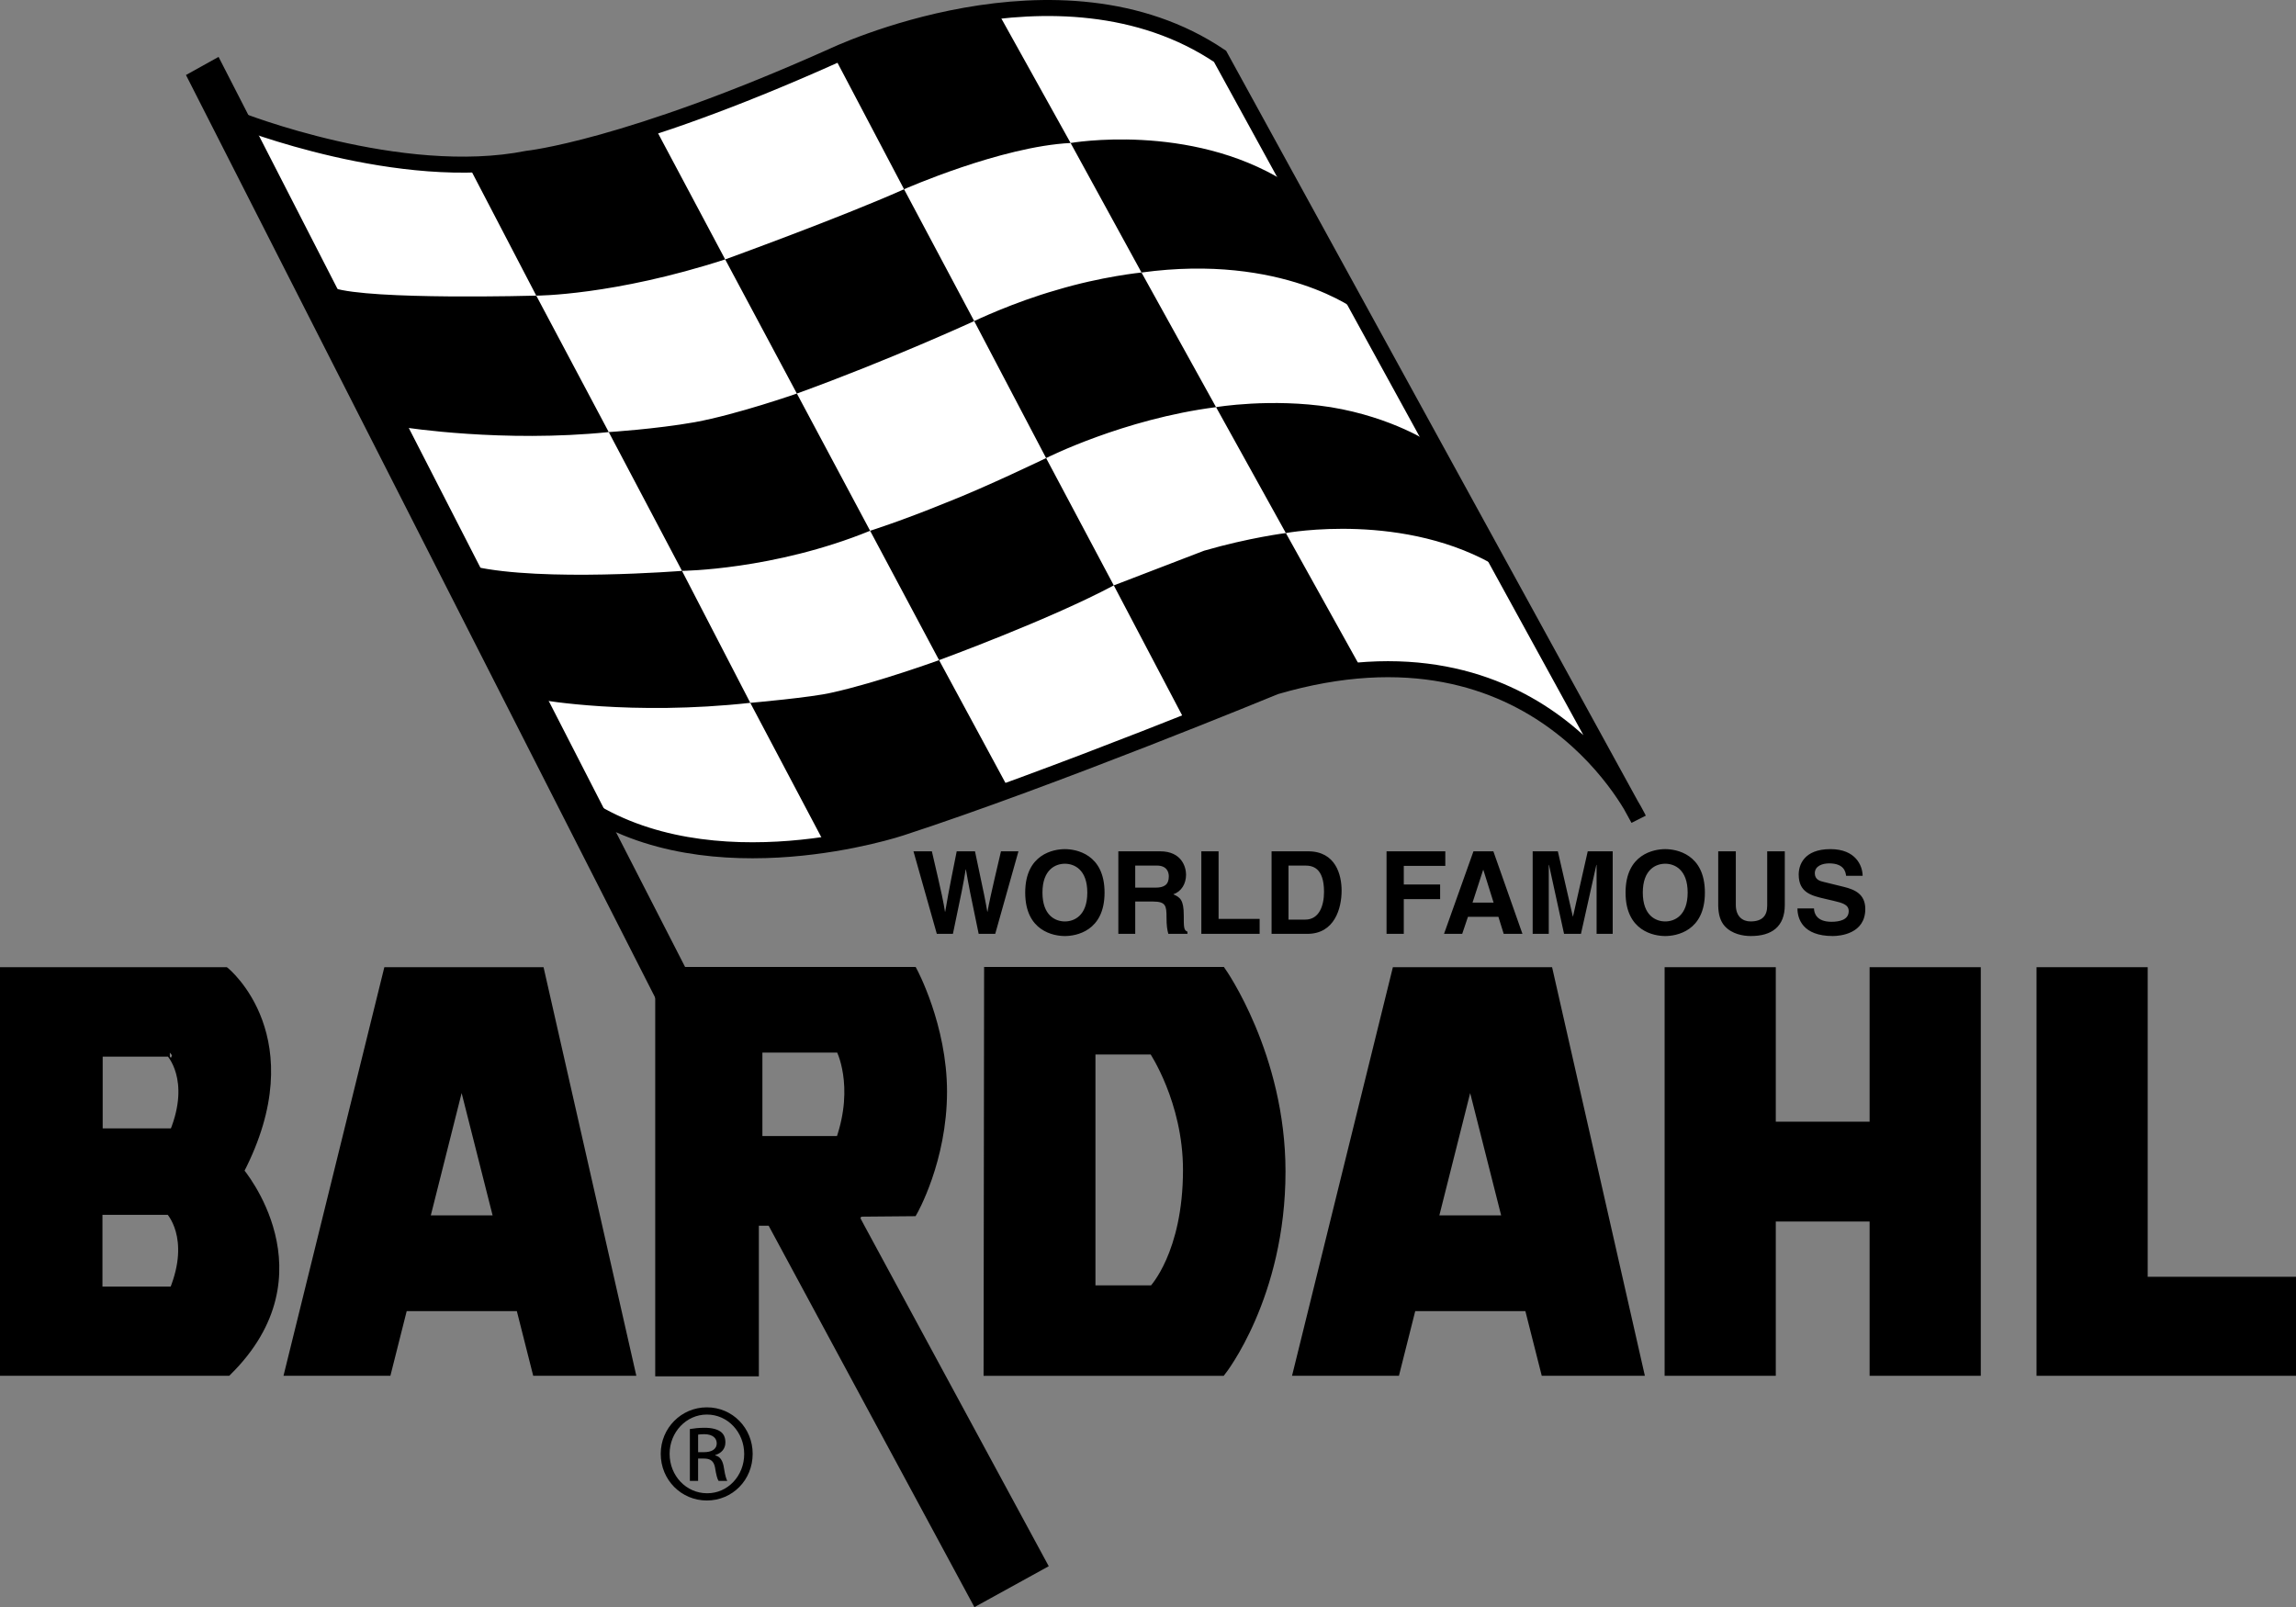 <svg xmlns="http://www.w3.org/2000/svg" viewBox="0 0 286.702 200.713"><rect x="0" y="0" width="286.702" height="200.713" fill="#808080" stroke="none"/><path fill="#fff" stroke="#000" stroke-width="2" d="M29.735 14.952s20.268 8.037 36.122 4.874c0 0 12.287-1.252 38.078-12.792 0 0 28.275-13.575 48.411 0l52.257 95.249s-12.121-26.286-45.347-16.546c0 0-27.813 11.472-46.753 17.641 0 0-23.725 7.954-39.787-2.904l-42.981-85.522z"/><path d="M88.285 175.757c3.173 0 5.701 2.579 5.701 5.804 0 3.276-2.528 5.83-5.727 5.83-3.173 0-5.753-2.554-5.753-5.83 0-3.225 2.58-5.804 5.753-5.804h.026zm-.026.901c-2.554 0-4.644 2.193-4.644 4.902 0 2.759 2.09 4.926 4.669 4.926 2.58.027 4.644-2.167 4.644-4.899 0-2.735-2.064-4.929-4.644-4.929h-.025zm-1.084 8.281h-1.031v-6.474c.542-.079 1.058-.156 1.831-.156.98 0 1.625.207 2.012.49s.593.723.593 1.342c0 .851-.568 1.367-1.264 1.573v.052c.567.104.955.619 1.083 1.573.155 1.007.31 1.394.412 1.6h-1.083c-.154-.206-.31-.799-.438-1.65-.154-.825-.568-1.135-1.393-1.135h-.723v2.785zm0-3.585h.749c.852 0 1.573-.309 1.573-1.109 0-.567-.413-1.135-1.573-1.135-.335 0-.567.027-.749.053v2.191z"/><polygon fill-rule="evenodd" clip-rule="evenodd" points="27.292,7.105 23.222,9.367 83.621,128.146 87.014,123.621"/><path d="M114.064 106.316h2.298c1.321 5.643 1.45 6.361 1.637 7.538h.029c.187-1.076.344-2.125 1.436-7.538h2.283c1.206 5.657 1.307 6.203 1.536 7.538h.029c.172-.977.345-1.866 1.68-7.538h2.182l-2.9 10.31h-2.067c-1.063-5.055-1.249-6.06-1.594-8.041h-.029c-.316 1.981-.488 2.729-1.594 8.041h-2.01l-2.916-10.31zm18.908-.272c1.364 0 4.954.589 4.954 5.428s-3.589 5.427-4.954 5.427-4.954-.588-4.954-5.427 3.59-5.428 4.954-5.428zm0 9.031c1.163 0 2.8-.718 2.8-3.604 0-2.887-1.637-3.604-2.8-3.604s-2.8.718-2.8 3.604 1.637 3.604 2.8 3.604zm6.674-8.759h5.212c2.742 0 3.245 2.024 3.245 2.915 0 1.134-.574 2.11-1.594 2.455.848.373 1.307.689 1.307 2.613 0 1.508 0 1.881.46 2.054v.272h-2.384c-.144-.488-.229-1.02-.229-2.082 0-1.407-.087-1.953-1.681-1.953h-2.226v4.035h-2.11v-10.309zm4.638 4.538c1.12 0 1.666-.388 1.666-1.407 0-.545-.244-1.35-1.508-1.35h-2.686v2.757h2.528zm7.881 3.906h5.126v1.866h-7.28v-10.31h2.154v8.444zm6.617-8.444h4.552c3.475 0 4.193 2.958 4.193 4.911 0 2.211-.876 5.398-4.279 5.398h-4.466v-10.309zm2.112 8.53h2.096c1.752 0 2.341-1.767 2.341-3.461 0-3.044-1.45-3.288-2.369-3.288h-2.067v6.749zm14.398 1.78h-2.154v-10.31h7.338v1.823h-5.184v2.326h4.537v1.824h-4.537v4.337zm7.293 0h-2.269l3.676-10.31h2.484l3.633 10.31h-2.341l-.66-2.125h-3.806l-.717 2.125zm1.292-3.905h2.628l-1.277-4.078h-.029l-1.322 4.078zm17.501 3.905h-2.011v-8.615h-.028l-1.924 8.615h-2.111l-1.881-8.615h-.028v8.615h-2.01v-10.31h3.144l1.867 8.127h.028l1.838-8.127h3.116v10.31zm6.56-10.582c1.363 0 4.953.589 4.953 5.428s-3.59 5.427-4.953 5.427c-1.364 0-4.954-.588-4.954-5.427s3.589-5.428 4.954-5.428zm0 9.031c1.162 0 2.8-.718 2.8-3.604 0-2.887-1.638-3.604-2.8-3.604-1.163 0-2.801.718-2.801 3.604s1.637 3.604 2.801 3.604zm14.93-2.053c0 2.713-1.637 3.876-4.236 3.876-.947 0-2.354-.229-3.273-1.249-.56-.632-.775-1.465-.804-2.498v-6.835h2.196v6.691c0 1.436.833 2.067 1.838 2.067 1.479 0 2.082-.718 2.082-1.967v-6.792h2.197v6.707zm3.645.431c.014.574.301 1.665 2.183 1.665 1.019 0 2.153-.244 2.153-1.335 0-.805-.775-1.02-1.866-1.278l-1.106-.258c-1.665-.388-3.273-.762-3.273-3.03 0-1.148.617-3.173 3.963-3.173 3.159 0 4.006 2.067 4.021 3.331h-2.067c-.058-.46-.229-1.551-2.111-1.551-.818 0-1.794.302-1.794 1.234 0 .805.66.977 1.091 1.077l2.513.617c1.407.345 2.699.919 2.699 2.771 0 3.102-3.158 3.374-4.063 3.374-3.762 0-4.408-2.168-4.408-3.445h2.065zm-167.924-92.611l8.376 16.079s9.627 0 23.588-4.525l-8.761-16.463-11.168 3.37-8.568.963-3.467.576zm45.636-13.671l8.665 16.464s12.113-5.349 20.796-5.777l-9.05-16.271-7.798 1.251-6.258 1.926-6.355 2.407zm-53.627 46.214s12.228 1.925 25.417.577l-9.05-17.041s-20.7.578-25.321-.963l8.954 17.427zm39.955-20.989s14.348-5.198 22.337-8.761l8.759 16.464s-10.687 4.909-22.144 9.05l-8.952-16.753zm43.133-14.538s14.826-2.6 26.764 4.814l9.05 16.175s-9.339-7.221-26.958-4.813l-8.856-16.176zm-48.525 53.435s11.457-.097 23.492-5.007l-9.147-17.138s-7.431 2.604-12.769 3.582c-4.838.857-10.722 1.231-10.722 1.231l9.146 17.332zm46.758-35.066c-5.414 1.538-10.27 3.871-10.27 3.871l8.98 17.11s9.651-4.88 21.22-6.36l-9.308-16.814c.001-.001-4.977.49-10.622 2.193zm-64.288 51.185s11.211 2 26.059.363l-8.528-16.482s-17.409 1.393-25.954-.547l8.423 16.666zm49.632-4.971s13.756-5.03 21.816-9.333l-8.45-15.9s-7.544 3.644-12.517 5.578c-5.536 2.263-9.46 3.5-9.46 3.5l8.611 16.155zm43.303-15.87s14.965-2.784 26.728 4.41l-8.56-15.595s-4.798-3.261-12.57-4.537c-7.446-1.161-14.314-.003-14.314-.003l8.716 15.725zm-57.434 39.072l9.371-2.266 13.541-4.693-8.781-16.242s-7.732 2.81-13.375 4.053c-2.483.601-10.199 1.281-10.199 1.281l9.443 17.867zm44.961-15.392l10.875-4.031 5.125-2.031 5.938-.594-9.464-17.023s-4.563.566-10.206 2.201l-11.281 4.336 9.013 17.142z"/><path stroke="#000" stroke-miterlimit="10" d="M29.949 146.258c8.594-16.59-1.795-24.969-1.795-24.969h-27.654v50.029h27.919c12.449-12.278 1.53-25.06 1.53-25.06zm-8.295 14.915h-9.361v-9.959h8.885s3.189 3.275.476 9.959zm.03-19.754h-9.361v-9.959h8.885c-.001 0 3.188 3.275.476 9.959z"/><path stroke="#000" d="M66.972 171.318h11.862l-11.359-50.029h-19.09l-12.346 50.029h12.32l2.035-8.074h14.534l2.044 8.074zm-13.818-19.032l4.489-17.82 4.511 17.82h-9z"/><path stroke="#000" d="M192.909 171.318h11.861l-11.359-50.029h-19.09l-12.346 50.029h12.32l2.035-8.074h14.534l2.045 8.074zm-13.818-19.032l4.489-17.82 4.511 17.82h-9z"/><path stroke="#000" d="M107.104 152.576c-.498-.92.444-1.133.444-1.133l6.489-.056s3.718-6.441 3.718-15.059c0-8.193-3.718-15.073-3.718-15.073h-31.719v50.125h11.941v-18.805h2.021l25.596 47.455 8.405-4.631-23.177-42.823zm-2.23-10.198h-10.173v-11.423h10.167s2.398 4.548.006 11.423z"/><path stroke="#000" stroke-miterlimit="10" d="M152.564 121.256h-29.179l-.065 50.063h29.245s7.457-9.389 7.457-25.017c-.001-14.525-7.458-25.046-7.458-25.046zm-8.602 39.765h-7.673v-29.828h7.673s4.258 6.285 4.258 14.914c0 10.505-4.258 14.914-4.258 14.914z"/><polygon stroke="#000" points="233.958,121.289 233.958,140.582 221.243,140.582 221.243,121.289 208.361,121.289 208.361,171.318 221.243,171.318 221.243,152.05 233.958,152.05 233.958,171.318 246.84,171.318 246.84,121.289"/><polygon stroke="#000" points="267.683,159.952 267.683,121.289 254.801,121.289 254.801,171.318 263.739,171.318 267.683,171.318 286.202,171.318 286.202,159.952"/></svg>
